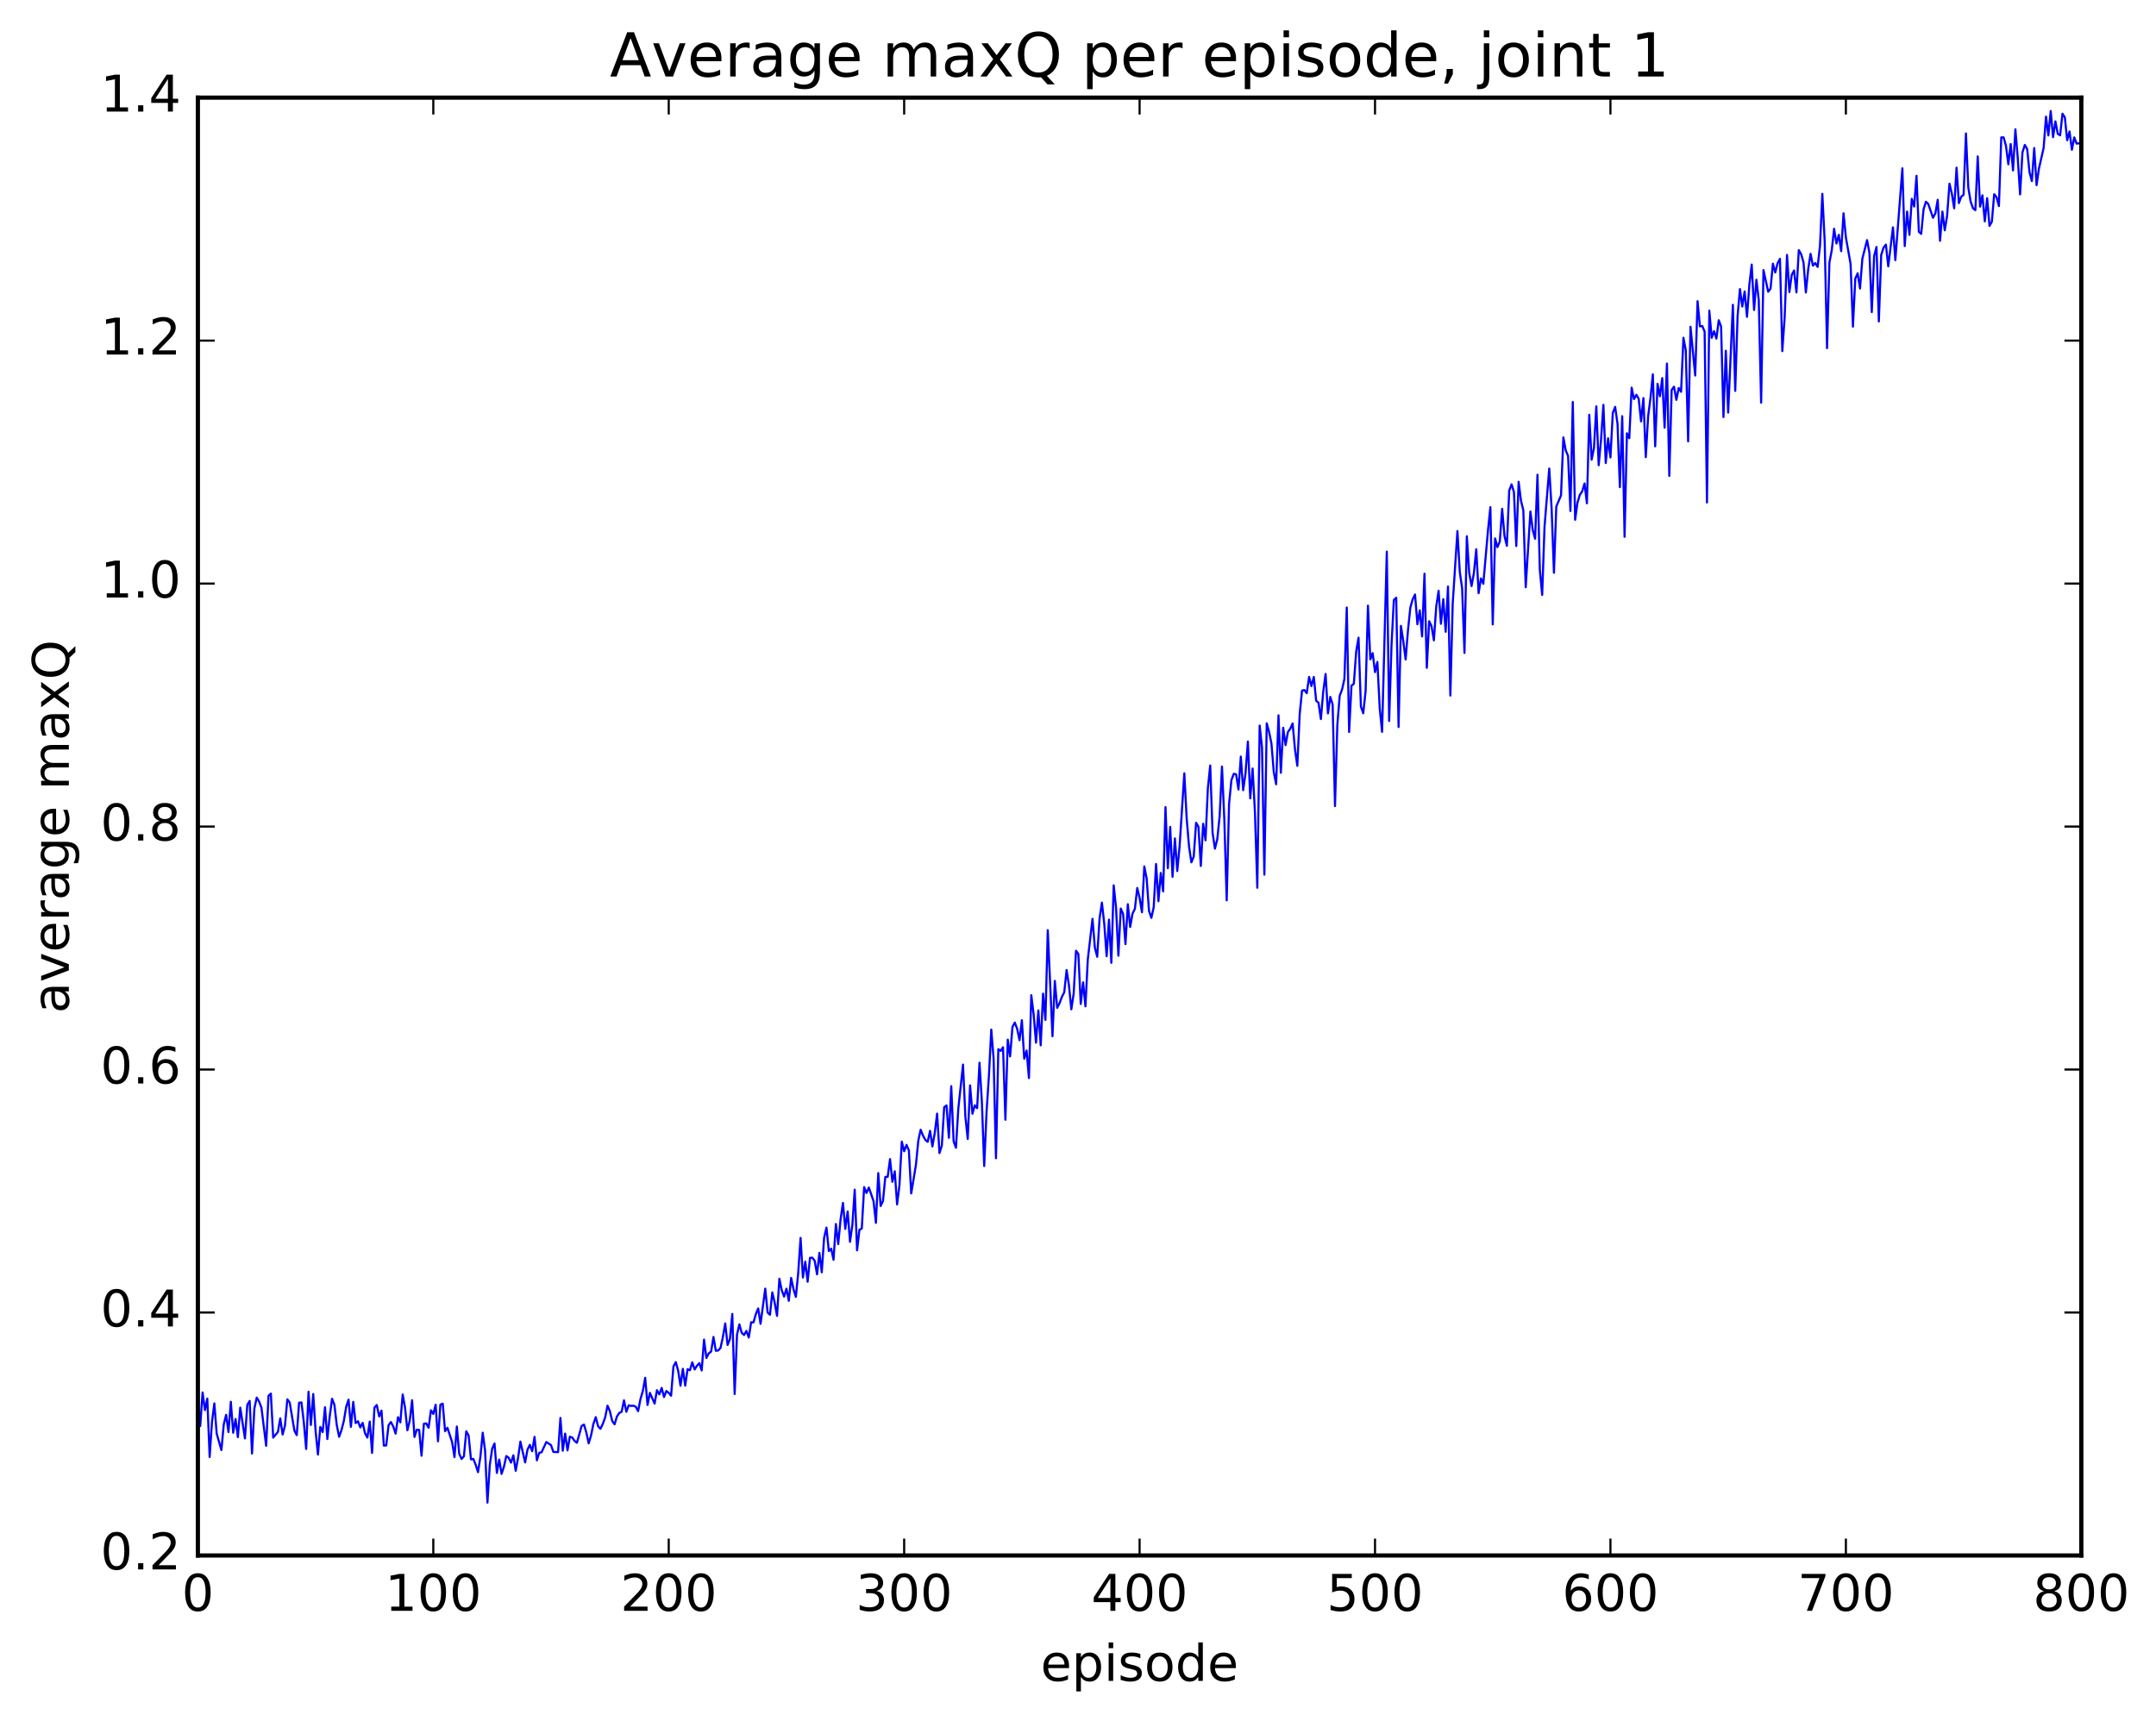 <?xml version="1.0" encoding="utf-8" standalone="no"?>
<!DOCTYPE svg PUBLIC "-//W3C//DTD SVG 1.1//EN"
  "http://www.w3.org/Graphics/SVG/1.1/DTD/svg11.dtd">
<!-- Created with matplotlib (http://matplotlib.org/) -->
<svg height="408pt" version="1.1" viewBox="0 0 511 408" width="511pt" xmlns="http://www.w3.org/2000/svg" xmlns:xlink="http://www.w3.org/1999/xlink">
 <defs>
  <style type="text/css">
*{stroke-linecap:butt;stroke-linejoin:round;stroke-miterlimit:100000;}
  </style>
 </defs>
 <g id="figure_1">
  <g id="patch_1">
   <path d="M 0 408.169 
L 511.95 408.169 
L 511.95 0 
L 0 0 
z
" style="fill:#ffffff;"/>
  </g>
  <g id="axes_1">
   <g id="patch_2">
    <path d="M 46.898 368.742 
L 493.298 368.742 
L 493.298 23.142 
L 46.898 23.142 
z
" style="fill:#ffffff;"/>
   </g>
   <g id="line2d_1">
    <path clip-path="url(#p160247a9de)" d="M 46.898 332.958 
L 47.456 338.058 
L 48.014 330.104 
L 48.572 334.265 
L 49.13 331.548 
L 49.688 345.396 
L 50.245 337.08 
L 50.803 332.696 
L 51.361 339.877 
L 52.477 343.758 
L 53.035 337.669 
L 53.593 335.393 
L 54.151 339.477 
L 54.709 332.303 
L 55.267 339.652 
L 55.825 336.394 
L 56.383 340.693 
L 56.941 333.703 
L 58.057 341 
L 58.615 333.045 
L 59.173 332.108 
L 59.731 344.572 
L 60.289 333.891 
L 60.847 331.324 
L 61.406 332.237 
L 61.964 333.704 
L 63.08 342.738 
L 63.638 330.89 
L 64.195 330.362 
L 64.754 340.803 
L 65.87 339.452 
L 66.427 336.238 
L 66.986 340.073 
L 67.543 337.945 
L 68.102 331.731 
L 68.659 332.464 
L 69.775 339.137 
L 70.334 340.221 
L 70.891 332.53 
L 71.45 332.462 
L 72.007 337.119 
L 72.566 343.499 
L 73.124 329.922 
L 73.681 337.805 
L 74.24 330.476 
L 74.797 339.183 
L 75.356 344.822 
L 75.913 338.266 
L 76.472 339.489 
L 77.029 333.598 
L 77.588 341.135 
L 78.145 335.752 
L 78.704 331.594 
L 79.261 333.039 
L 79.82 337.862 
L 80.377 340.613 
L 80.936 339.014 
L 81.493 336.855 
L 82.052 333.494 
L 82.609 331.811 
L 83.168 338.246 
L 83.725 332.341 
L 84.284 337.353 
L 84.841 336.925 
L 85.4 338.388 
L 85.957 337.299 
L 86.516 339.767 
L 87.073 340.791 
L 87.632 337.01 
L 88.189 344.427 
L 88.748 333.693 
L 89.305 333.078 
L 89.864 335.771 
L 90.421 334.403 
L 90.98 342.699 
L 91.537 342.649 
L 92.096 337.85 
L 92.653 337.111 
L 93.212 338.19 
L 93.769 339.864 
L 94.328 335.967 
L 94.885 337.193 
L 95.444 330.577 
L 96.001 333.722 
L 96.559 339.063 
L 97.118 336.758 
L 97.675 331.94 
L 98.234 340.642 
L 98.791 338.921 
L 99.35 338.988 
L 99.907 345.095 
L 100.466 337.508 
L 101.023 337.433 
L 101.582 338.475 
L 102.139 334.329 
L 102.698 335.183 
L 103.255 333.006 
L 103.814 341.68 
L 104.371 332.997 
L 104.93 332.752 
L 105.487 339.277 
L 106.046 338.463 
L 107.162 341.873 
L 107.719 345.429 
L 108.278 338.177 
L 108.835 344.598 
L 109.394 345.863 
L 109.951 345.248 
L 110.51 339.312 
L 111.067 340.291 
L 111.626 345.966 
L 112.183 345.848 
L 112.742 347.228 
L 113.299 348.998 
L 113.858 345.363 
L 114.415 339.638 
L 114.974 343.96 
L 115.531 356.213 
L 116.09 347.258 
L 116.647 343.452 
L 117.206 342.201 
L 117.763 349.167 
L 118.322 346.005 
L 118.879 349.402 
L 119.438 347.707 
L 119.996 345.17 
L 120.553 345.563 
L 121.112 346.735 
L 121.669 344.998 
L 122.228 348.671 
L 122.785 345.637 
L 123.344 341.743 
L 124.46 346.691 
L 125.017 343.679 
L 125.576 342.514 
L 126.133 344.033 
L 126.692 340.623 
L 127.249 346.188 
L 127.808 344.395 
L 128.365 344.268 
L 129.482 341.849 
L 130.597 342.581 
L 131.155 344.195 
L 132.272 344.246 
L 132.829 336.137 
L 133.387 343.906 
L 133.946 339.849 
L 134.504 343.833 
L 135.061 340.593 
L 135.619 340.77 
L 136.178 341.571 
L 136.736 342.032 
L 137.851 338.042 
L 138.41 337.708 
L 138.968 339.586 
L 139.525 342.16 
L 140.083 340.309 
L 140.642 337.566 
L 141.2 335.954 
L 141.757 338.107 
L 142.315 338.719 
L 142.874 337.549 
L 143.431 336.029 
L 143.989 333.23 
L 144.548 334.531 
L 145.106 336.872 
L 145.663 337.65 
L 146.221 335.797 
L 146.78 334.955 
L 147.338 334.679 
L 147.895 331.958 
L 148.453 334.677 
L 149.012 333.15 
L 149.57 333.287 
L 150.127 333.245 
L 150.685 333.473 
L 151.244 334.527 
L 151.802 331.657 
L 152.359 329.756 
L 152.917 326.622 
L 153.476 333.063 
L 154.034 330.193 
L 155.149 332.731 
L 155.708 329.562 
L 156.266 330.556 
L 156.823 329.019 
L 157.381 331.18 
L 157.94 329.753 
L 158.498 330.191 
L 159.055 330.872 
L 159.613 323.944 
L 160.172 322.904 
L 160.73 324.934 
L 161.287 328.508 
L 161.845 324.496 
L 162.404 328.487 
L 162.962 324.587 
L 163.519 324.833 
L 164.077 322.951 
L 164.636 324.646 
L 165.194 323.764 
L 165.751 323.142 
L 166.31 324.877 
L 166.868 317.569 
L 167.425 321.922 
L 167.983 320.834 
L 168.542 320.407 
L 169.1 316.94 
L 169.657 320.204 
L 170.215 320.154 
L 170.774 319.53 
L 171.332 316.964 
L 171.889 313.728 
L 172.447 318.84 
L 173.006 317.423 
L 173.564 311.481 
L 174.121 330.459 
L 174.679 316.414 
L 175.238 313.947 
L 175.796 315.949 
L 176.353 316.483 
L 176.911 315.508 
L 177.47 317.079 
L 178.028 313.45 
L 178.585 313.494 
L 179.143 311.511 
L 179.702 310.182 
L 180.26 313.826 
L 181.375 305.483 
L 181.934 311.155 
L 182.492 311.679 
L 183.049 306.375 
L 183.607 308.805 
L 184.166 311.943 
L 184.724 303.138 
L 185.281 305.848 
L 185.839 307.374 
L 186.398 305.494 
L 186.956 308.375 
L 187.513 302.951 
L 188.071 305.637 
L 188.63 307.442 
L 189.188 301.741 
L 189.745 293.464 
L 190.304 302.85 
L 190.862 299.088 
L 191.419 303.848 
L 191.977 298.181 
L 192.536 298.155 
L 193.094 298.88 
L 193.651 302.1 
L 194.209 297.001 
L 194.768 301.616 
L 195.326 293.415 
L 195.883 291.013 
L 196.441 296.579 
L 197 296.002 
L 197.558 298.648 
L 198.115 290.16 
L 198.673 294.923 
L 199.232 289.036 
L 199.79 285.174 
L 200.347 291.328 
L 200.905 287.198 
L 201.464 294.388 
L 202.022 290.392 
L 202.579 282.022 
L 203.137 296.403 
L 203.696 291.508 
L 204.254 291.252 
L 204.811 281.424 
L 205.369 282.813 
L 205.928 281.51 
L 207.043 284.748 
L 207.601 289.9 
L 208.16 278.093 
L 208.718 285.893 
L 209.275 284.724 
L 209.833 279.004 
L 210.392 278.982 
L 210.95 274.781 
L 211.507 280.167 
L 212.065 277.675 
L 212.624 285.521 
L 213.181 280.986 
L 213.739 270.642 
L 214.298 272.918 
L 214.856 271.404 
L 215.413 272.705 
L 215.971 282.912 
L 217.088 276.141 
L 217.645 270.441 
L 218.203 267.817 
L 218.762 269.209 
L 219.32 270.228 
L 219.877 270.677 
L 220.435 268.076 
L 220.994 271.783 
L 221.552 268.57 
L 222.109 263.995 
L 222.667 273.35 
L 223.226 271.571 
L 223.784 262.474 
L 224.341 262.059 
L 224.899 269.728 
L 225.458 257.49 
L 226.016 270.529 
L 226.573 272.08 
L 227.131 262.858 
L 228.248 252.373 
L 228.805 264.663 
L 229.363 270 
L 229.922 257.296 
L 230.48 264.03 
L 231.037 262.035 
L 231.595 262.705 
L 232.154 251.934 
L 232.712 261.056 
L 233.269 276.411 
L 233.827 263.619 
L 234.386 255.027 
L 234.944 244.067 
L 235.501 251.002 
L 236.06 274.568 
L 236.618 248.722 
L 237.175 249.121 
L 237.733 248.267 
L 238.292 265.452 
L 238.85 246.463 
L 239.407 250.434 
L 239.965 243.464 
L 240.524 242.407 
L 241.082 243.911 
L 241.639 246.595 
L 242.197 241.846 
L 242.756 250.98 
L 243.314 249.046 
L 243.871 255.569 
L 244.429 235.922 
L 244.988 240.435 
L 245.546 247.176 
L 246.103 239.538 
L 246.661 247.808 
L 247.22 235.563 
L 247.778 241.775 
L 248.335 220.502 
L 249.452 245.658 
L 250.01 232.532 
L 250.567 238.918 
L 251.125 237.822 
L 251.684 236.308 
L 252.242 235.229 
L 252.799 229.954 
L 253.357 233.604 
L 253.916 239.267 
L 254.474 235.555 
L 255.031 225.391 
L 255.589 226.147 
L 256.147 237.998 
L 256.705 232.874 
L 257.264 238.562 
L 257.822 227.448 
L 258.938 217.82 
L 259.495 224.621 
L 260.053 226.809 
L 260.611 217.717 
L 261.17 213.978 
L 261.728 219.036 
L 262.286 226.688 
L 262.844 218.01 
L 263.401 228.251 
L 263.959 209.883 
L 264.517 215.195 
L 265.075 226.553 
L 265.634 215.382 
L 266.192 216.679 
L 266.75 223.822 
L 267.308 214.351 
L 267.865 219.741 
L 268.423 216.584 
L 268.981 215.461 
L 269.539 210.505 
L 270.098 212.836 
L 270.656 216.257 
L 271.214 205.399 
L 271.772 208.243 
L 272.329 215.917 
L 272.887 217.588 
L 273.445 215.065 
L 274.003 204.82 
L 274.562 213.639 
L 275.12 206.946 
L 275.678 211.314 
L 276.236 191.337 
L 276.793 205.807 
L 277.351 196.024 
L 277.909 207.868 
L 278.467 198.756 
L 279.026 206.493 
L 279.584 200.538 
L 280.7 183.324 
L 281.257 193.987 
L 281.815 200.662 
L 282.373 204.425 
L 282.932 203.058 
L 283.49 195.051 
L 284.048 195.988 
L 284.606 205.285 
L 285.163 195.286 
L 285.721 199.197 
L 286.279 186.881 
L 286.837 181.466 
L 287.396 197.424 
L 287.954 201.182 
L 288.512 198.946 
L 289.07 193.524 
L 289.627 181.727 
L 290.185 194.369 
L 290.743 213.434 
L 291.301 190.607 
L 291.86 184.946 
L 292.418 183.433 
L 292.976 183.561 
L 293.534 187.165 
L 294.091 179.353 
L 294.649 187.319 
L 295.207 183.289 
L 295.765 175.783 
L 296.324 189.25 
L 296.882 182.179 
L 297.44 192.607 
L 297.998 210.444 
L 298.555 172.005 
L 299.113 177.194 
L 299.671 207.348 
L 300.229 171.467 
L 300.788 173.495 
L 301.346 176.238 
L 301.904 183.047 
L 302.462 185.914 
L 303.019 169.578 
L 303.577 183.198 
L 304.135 172.533 
L 304.693 176.623 
L 305.252 173.516 
L 305.81 172.762 
L 306.368 171.496 
L 306.925 177.642 
L 307.483 181.537 
L 308.041 169.335 
L 308.599 163.705 
L 309.158 163.576 
L 309.716 164.33 
L 310.274 160.467 
L 310.832 162.648 
L 311.389 160.484 
L 311.947 166.124 
L 312.505 166.588 
L 313.063 170.464 
L 313.622 163.979 
L 314.18 159.769 
L 314.738 169.11 
L 315.296 165.212 
L 315.853 167.004 
L 316.411 191.093 
L 316.969 171.8 
L 317.527 164.942 
L 318.086 163.456 
L 318.644 160.948 
L 319.202 144.018 
L 319.76 173.523 
L 320.317 162.553 
L 320.875 162.101 
L 321.433 154.452 
L 321.991 151.177 
L 322.55 167.5 
L 323.108 169.091 
L 323.666 163.826 
L 324.224 143.577 
L 324.781 156.309 
L 325.339 154.838 
L 325.897 159.339 
L 326.455 156.921 
L 327.014 167.891 
L 327.572 173.484 
L 328.688 130.761 
L 329.245 170.912 
L 329.803 153 
L 330.361 142.241 
L 330.92 141.696 
L 331.478 172.35 
L 332.036 148.374 
L 332.594 151.95 
L 333.151 156.336 
L 333.709 149.415 
L 334.267 144.037 
L 334.825 142.067 
L 335.384 140.933 
L 335.942 147.984 
L 336.5 144.682 
L 337.058 150.866 
L 337.615 136.012 
L 338.173 158.303 
L 338.731 147.271 
L 339.289 148.438 
L 339.848 151.795 
L 340.406 143.838 
L 340.964 140.063 
L 341.522 147.877 
L 342.079 142.031 
L 342.637 149.765 
L 343.195 139.047 
L 343.753 164.887 
L 344.312 143.091 
L 345.428 125.898 
L 345.986 135.572 
L 346.543 139.448 
L 347.101 154.776 
L 347.659 127.131 
L 348.217 135.768 
L 348.776 138.931 
L 349.334 135.85 
L 349.892 130.205 
L 350.45 140.617 
L 351.007 137.124 
L 351.565 138.399 
L 352.682 125.62 
L 353.24 120.222 
L 353.798 148.028 
L 354.356 127.64 
L 354.913 129.702 
L 355.471 128.375 
L 356.029 120.617 
L 356.587 127.081 
L 357.146 129.394 
L 357.704 116.288 
L 358.262 114.823 
L 358.82 116.638 
L 359.377 129.435 
L 359.935 114.216 
L 360.493 118.698 
L 361.051 120.975 
L 361.61 139.218 
L 362.726 121.263 
L 363.284 125.683 
L 363.841 127.713 
L 364.399 112.544 
L 364.957 135.067 
L 365.515 141.036 
L 366.074 124.831 
L 367.19 111.075 
L 367.748 120.48 
L 368.305 135.782 
L 368.863 120.06 
L 369.979 117.448 
L 370.538 103.692 
L 371.096 106.758 
L 371.654 108.087 
L 372.212 121.141 
L 372.769 95.296 
L 373.327 123.214 
L 373.885 119.155 
L 374.443 117.312 
L 375.002 116.481 
L 375.56 114.615 
L 376.118 119.313 
L 376.675 98.324 
L 377.233 108.985 
L 377.791 106.201 
L 378.349 96.329 
L 378.908 110.28 
L 379.466 104.256 
L 380.024 95.972 
L 380.582 109.77 
L 381.139 103.898 
L 381.697 108.44 
L 382.255 97.885 
L 382.813 96.452 
L 383.372 100.466 
L 383.93 115.477 
L 384.488 98.664 
L 385.046 127.252 
L 385.603 102.71 
L 386.161 103.876 
L 386.719 91.888 
L 387.277 94.605 
L 387.836 93.584 
L 388.394 94.543 
L 388.952 99.905 
L 389.51 94.365 
L 390.067 108.371 
L 390.625 98.722 
L 391.183 94.359 
L 391.741 88.735 
L 392.3 105.805 
L 392.858 90.972 
L 393.416 93.939 
L 393.974 89.638 
L 394.531 101.391 
L 395.089 86.194 
L 395.647 112.815 
L 396.205 92.437 
L 396.764 91.669 
L 397.322 94.784 
L 397.88 91.988 
L 398.438 92.874 
L 398.995 80.073 
L 399.553 83.047 
L 400.111 104.631 
L 400.67 77.457 
L 401.786 89.017 
L 402.344 71.397 
L 402.901 77.371 
L 403.459 77.27 
L 404.017 78.602 
L 404.575 119.126 
L 405.134 73.647 
L 405.692 80.075 
L 406.25 78.513 
L 406.808 80.281 
L 407.365 75.913 
L 407.923 77.426 
L 408.481 98.865 
L 409.039 83.151 
L 409.598 97.805 
L 410.714 72.251 
L 411.272 92.657 
L 411.829 74.949 
L 412.387 68.526 
L 412.945 72.658 
L 413.503 69.107 
L 414.062 75.111 
L 414.62 67.537 
L 415.178 62.717 
L 415.736 73.483 
L 416.293 66.312 
L 416.851 71.157 
L 417.409 95.462 
L 417.967 64.026 
L 419.084 69.16 
L 419.642 68.434 
L 420.2 62.511 
L 420.757 64.595 
L 421.315 62.403 
L 421.873 61.364 
L 422.432 83.24 
L 422.99 75.155 
L 423.548 60.431 
L 424.106 69.235 
L 424.663 65.185 
L 425.221 64.119 
L 425.779 69.322 
L 426.337 59.3 
L 426.896 60.258 
L 427.454 62.177 
L 428.012 69.333 
L 428.57 63.811 
L 429.127 60.175 
L 429.685 62.979 
L 430.243 62.357 
L 430.801 63.277 
L 431.36 58.301 
L 431.918 45.947 
L 432.476 57.212 
L 433.034 82.535 
L 433.591 62.258 
L 434.149 59.351 
L 434.707 54.227 
L 435.265 57.725 
L 435.824 55.664 
L 436.382 59.537 
L 436.94 50.559 
L 437.498 56.281 
L 438.613 62.567 
L 439.171 77.441 
L 439.729 66.054 
L 440.288 64.787 
L 440.846 68.398 
L 441.404 61.33 
L 442.519 56.92 
L 443.077 59.908 
L 443.635 73.985 
L 444.193 60.728 
L 444.752 58.544 
L 445.31 76.214 
L 445.868 60.447 
L 446.425 58.69 
L 446.983 57.987 
L 447.541 63.135 
L 448.658 53.889 
L 449.216 61.671 
L 450.889 39.902 
L 451.447 58.331 
L 452.005 50.161 
L 452.563 55.674 
L 453.122 47.133 
L 453.68 48.961 
L 454.238 41.673 
L 454.796 54.959 
L 455.353 55.439 
L 455.911 49.627 
L 456.469 47.819 
L 457.027 48.353 
L 458.144 51.623 
L 458.702 50.576 
L 459.26 47.374 
L 459.817 57.078 
L 460.375 50.163 
L 460.933 54.601 
L 461.491 51.132 
L 462.05 43.543 
L 462.608 45.885 
L 463.166 49.378 
L 463.724 39.75 
L 464.281 48.149 
L 464.839 46.621 
L 465.397 46.175 
L 465.955 31.63 
L 466.514 44.471 
L 467.072 47.808 
L 467.63 49.361 
L 468.188 49.828 
L 468.745 37.08 
L 469.303 48.982 
L 469.861 46.301 
L 470.42 52.475 
L 470.978 46.981 
L 471.536 53.55 
L 472.094 52.566 
L 472.651 46.043 
L 473.209 46.752 
L 473.767 48.855 
L 474.325 32.578 
L 474.884 32.565 
L 475.442 34.553 
L 476 38.944 
L 476.558 34.144 
L 477.115 40.4 
L 477.673 30.658 
L 478.231 37.446 
L 478.789 46.09 
L 479.348 36.121 
L 479.906 34.359 
L 480.464 35.334 
L 481.022 40.849 
L 481.579 42.927 
L 482.137 35.097 
L 482.695 43.886 
L 483.253 39.965 
L 484.37 35.054 
L 484.928 27.642 
L 485.486 32.105 
L 486.043 26.32 
L 486.601 32.515 
L 487.159 28.774 
L 487.717 31.73 
L 488.276 32.08 
L 488.834 26.958 
L 489.392 27.812 
L 489.95 33.244 
L 490.507 31.165 
L 491.065 35.496 
L 491.623 32.578 
L 492.182 34.049 
L 492.74 33.975 
L 492.74 33.975 
" style="fill:none;stroke:#0000ff;stroke-linecap:square;stroke-width:0.5;"/>
   </g>
   <g id="patch_3">
    <path d="M 46.898 23.142 
L 493.298 23.142 
" style="fill:none;stroke:#000000;stroke-linecap:square;stroke-linejoin:miter;"/>
   </g>
   <g id="patch_4">
    <path d="M 46.898 368.742 
L 46.898 23.142 
" style="fill:none;stroke:#000000;stroke-linecap:square;stroke-linejoin:miter;"/>
   </g>
   <g id="patch_5">
    <path d="M 46.898 368.742 
L 493.298 368.742 
" style="fill:none;stroke:#000000;stroke-linecap:square;stroke-linejoin:miter;"/>
   </g>
   <g id="patch_6">
    <path d="M 493.298 368.742 
L 493.298 23.142 
" style="fill:none;stroke:#000000;stroke-linecap:square;stroke-linejoin:miter;"/>
   </g>
   <g id="matplotlib.axis_1">
    <g id="xtick_1">
     <g id="line2d_2">
      <defs>
       <path d="M 0 0 
L 0 -4 
" id="m19f704aee4" style="stroke:#000000;stroke-width:0.5;"/>
      </defs>
      <g>
       <use style="stroke:#000000;stroke-width:0.5;" x="46.898" xlink:href="#m19f704aee4" y="368.742"/>
      </g>
     </g>
     <g id="line2d_3">
      <defs>
       <path d="M 0 0 
L 0 4 
" id="mf1946f0805" style="stroke:#000000;stroke-width:0.5;"/>
      </defs>
      <g>
       <use style="stroke:#000000;stroke-width:0.5;" x="46.898" xlink:href="#mf1946f0805" y="23.142"/>
      </g>
     </g>
     <g id="text_1">
      <!-- 0 -->
      <defs>
       <path d="M 31.781 66.406 
Q 24.172 66.406 20.328 58.906 
Q 16.5 51.422 16.5 36.375 
Q 16.5 21.391 20.328 13.891 
Q 24.172 6.391 31.781 6.391 
Q 39.453 6.391 43.281 13.891 
Q 47.125 21.391 47.125 36.375 
Q 47.125 51.422 43.281 58.906 
Q 39.453 66.406 31.781 66.406 
M 31.781 74.219 
Q 44.047 74.219 50.516 64.516 
Q 56.984 54.828 56.984 36.375 
Q 56.984 17.969 50.516 8.266 
Q 44.047 -1.422 31.781 -1.422 
Q 19.531 -1.422 13.062 8.266 
Q 6.594 17.969 6.594 36.375 
Q 6.594 54.828 13.062 64.516 
Q 19.531 74.219 31.781 74.219 
" id="BitstreamVeraSans-Roman-30"/>
      </defs>
      <g transform="translate(43.08 381.86)scale(0.12 -0.12)">
       <use xlink:href="#BitstreamVeraSans-Roman-30"/>
      </g>
     </g>
    </g>
    <g id="xtick_2">
     <g id="line2d_4">
      <g>
       <use style="stroke:#000000;stroke-width:0.5;" x="102.698" xlink:href="#m19f704aee4" y="368.742"/>
      </g>
     </g>
     <g id="line2d_5">
      <g>
       <use style="stroke:#000000;stroke-width:0.5;" x="102.698" xlink:href="#mf1946f0805" y="23.142"/>
      </g>
     </g>
     <g id="text_2">
      <!-- 100 -->
      <defs>
       <path d="M 12.406 8.297 
L 28.516 8.297 
L 28.516 63.922 
L 10.984 60.406 
L 10.984 69.391 
L 28.422 72.906 
L 38.281 72.906 
L 38.281 8.297 
L 54.391 8.297 
L 54.391 0 
L 12.406 0 
z
" id="BitstreamVeraSans-Roman-31"/>
      </defs>
      <g transform="translate(91.245 381.86)scale(0.12 -0.12)">
       <use xlink:href="#BitstreamVeraSans-Roman-31"/>
       <use x="63.623" xlink:href="#BitstreamVeraSans-Roman-30"/>
       <use x="127.246" xlink:href="#BitstreamVeraSans-Roman-30"/>
      </g>
     </g>
    </g>
    <g id="xtick_3">
     <g id="line2d_6">
      <g>
       <use style="stroke:#000000;stroke-width:0.5;" x="158.498" xlink:href="#m19f704aee4" y="368.742"/>
      </g>
     </g>
     <g id="line2d_7">
      <g>
       <use style="stroke:#000000;stroke-width:0.5;" x="158.498" xlink:href="#mf1946f0805" y="23.142"/>
      </g>
     </g>
     <g id="text_3">
      <!-- 200 -->
      <defs>
       <path d="M 19.188 8.297 
L 53.609 8.297 
L 53.609 0 
L 7.328 0 
L 7.328 8.297 
Q 12.938 14.109 22.625 23.891 
Q 32.328 33.688 34.812 36.531 
Q 39.547 41.844 41.422 45.531 
Q 43.312 49.219 43.312 52.781 
Q 43.312 58.594 39.234 62.25 
Q 35.156 65.922 28.609 65.922 
Q 23.969 65.922 18.812 64.312 
Q 13.672 62.703 7.812 59.422 
L 7.812 69.391 
Q 13.766 71.781 18.938 73 
Q 24.125 74.219 28.422 74.219 
Q 39.75 74.219 46.484 68.547 
Q 53.219 62.891 53.219 53.422 
Q 53.219 48.922 51.531 44.891 
Q 49.859 40.875 45.406 35.406 
Q 44.188 33.984 37.641 27.219 
Q 31.109 20.453 19.188 8.297 
" id="BitstreamVeraSans-Roman-32"/>
      </defs>
      <g transform="translate(147.045 381.86)scale(0.12 -0.12)">
       <use xlink:href="#BitstreamVeraSans-Roman-32"/>
       <use x="63.623" xlink:href="#BitstreamVeraSans-Roman-30"/>
       <use x="127.246" xlink:href="#BitstreamVeraSans-Roman-30"/>
      </g>
     </g>
    </g>
    <g id="xtick_4">
     <g id="line2d_8">
      <g>
       <use style="stroke:#000000;stroke-width:0.5;" x="214.298" xlink:href="#m19f704aee4" y="368.742"/>
      </g>
     </g>
     <g id="line2d_9">
      <g>
       <use style="stroke:#000000;stroke-width:0.5;" x="214.298" xlink:href="#mf1946f0805" y="23.142"/>
      </g>
     </g>
     <g id="text_4">
      <!-- 300 -->
      <defs>
       <path d="M 40.578 39.312 
Q 47.656 37.797 51.625 33 
Q 55.609 28.219 55.609 21.188 
Q 55.609 10.406 48.188 4.484 
Q 40.766 -1.422 27.094 -1.422 
Q 22.516 -1.422 17.656 -0.516 
Q 12.797 0.391 7.625 2.203 
L 7.625 11.719 
Q 11.719 9.328 16.594 8.109 
Q 21.484 6.891 26.812 6.891 
Q 36.078 6.891 40.938 10.547 
Q 45.797 14.203 45.797 21.188 
Q 45.797 27.641 41.281 31.266 
Q 36.766 34.906 28.719 34.906 
L 20.219 34.906 
L 20.219 43.016 
L 29.109 43.016 
Q 36.375 43.016 40.234 45.922 
Q 44.094 48.828 44.094 54.297 
Q 44.094 59.906 40.109 62.906 
Q 36.141 65.922 28.719 65.922 
Q 24.656 65.922 20.016 65.031 
Q 15.375 64.156 9.812 62.312 
L 9.812 71.094 
Q 15.438 72.656 20.344 73.438 
Q 25.25 74.219 29.594 74.219 
Q 40.828 74.219 47.359 69.109 
Q 53.906 64.016 53.906 55.328 
Q 53.906 49.266 50.438 45.094 
Q 46.969 40.922 40.578 39.312 
" id="BitstreamVeraSans-Roman-33"/>
      </defs>
      <g transform="translate(202.845 381.86)scale(0.12 -0.12)">
       <use xlink:href="#BitstreamVeraSans-Roman-33"/>
       <use x="63.623" xlink:href="#BitstreamVeraSans-Roman-30"/>
       <use x="127.246" xlink:href="#BitstreamVeraSans-Roman-30"/>
      </g>
     </g>
    </g>
    <g id="xtick_5">
     <g id="line2d_10">
      <g>
       <use style="stroke:#000000;stroke-width:0.5;" x="270.098" xlink:href="#m19f704aee4" y="368.742"/>
      </g>
     </g>
     <g id="line2d_11">
      <g>
       <use style="stroke:#000000;stroke-width:0.5;" x="270.098" xlink:href="#mf1946f0805" y="23.142"/>
      </g>
     </g>
     <g id="text_5">
      <!-- 400 -->
      <defs>
       <path d="M 37.797 64.312 
L 12.891 25.391 
L 37.797 25.391 
z
M 35.203 72.906 
L 47.609 72.906 
L 47.609 25.391 
L 58.016 25.391 
L 58.016 17.188 
L 47.609 17.188 
L 47.609 0 
L 37.797 0 
L 37.797 17.188 
L 4.891 17.188 
L 4.891 26.703 
z
" id="BitstreamVeraSans-Roman-34"/>
      </defs>
      <g transform="translate(258.645 381.86)scale(0.12 -0.12)">
       <use xlink:href="#BitstreamVeraSans-Roman-34"/>
       <use x="63.623" xlink:href="#BitstreamVeraSans-Roman-30"/>
       <use x="127.246" xlink:href="#BitstreamVeraSans-Roman-30"/>
      </g>
     </g>
    </g>
    <g id="xtick_6">
     <g id="line2d_12">
      <g>
       <use style="stroke:#000000;stroke-width:0.5;" x="325.897" xlink:href="#m19f704aee4" y="368.742"/>
      </g>
     </g>
     <g id="line2d_13">
      <g>
       <use style="stroke:#000000;stroke-width:0.5;" x="325.897" xlink:href="#mf1946f0805" y="23.142"/>
      </g>
     </g>
     <g id="text_6">
      <!-- 500 -->
      <defs>
       <path d="M 10.797 72.906 
L 49.516 72.906 
L 49.516 64.594 
L 19.828 64.594 
L 19.828 46.734 
Q 21.969 47.469 24.109 47.828 
Q 26.266 48.188 28.422 48.188 
Q 40.625 48.188 47.75 41.5 
Q 54.891 34.812 54.891 23.391 
Q 54.891 11.625 47.562 5.094 
Q 40.234 -1.422 26.906 -1.422 
Q 22.312 -1.422 17.547 -0.641 
Q 12.797 0.141 7.719 1.703 
L 7.719 11.625 
Q 12.109 9.234 16.797 8.062 
Q 21.484 6.891 26.703 6.891 
Q 35.156 6.891 40.078 11.328 
Q 45.016 15.766 45.016 23.391 
Q 45.016 31 40.078 35.438 
Q 35.156 39.891 26.703 39.891 
Q 22.75 39.891 18.812 39.016 
Q 14.891 38.141 10.797 36.281 
z
" id="BitstreamVeraSans-Roman-35"/>
      </defs>
      <g transform="translate(314.445 381.86)scale(0.12 -0.12)">
       <use xlink:href="#BitstreamVeraSans-Roman-35"/>
       <use x="63.623" xlink:href="#BitstreamVeraSans-Roman-30"/>
       <use x="127.246" xlink:href="#BitstreamVeraSans-Roman-30"/>
      </g>
     </g>
    </g>
    <g id="xtick_7">
     <g id="line2d_14">
      <g>
       <use style="stroke:#000000;stroke-width:0.5;" x="381.697" xlink:href="#m19f704aee4" y="368.742"/>
      </g>
     </g>
     <g id="line2d_15">
      <g>
       <use style="stroke:#000000;stroke-width:0.5;" x="381.697" xlink:href="#mf1946f0805" y="23.142"/>
      </g>
     </g>
     <g id="text_7">
      <!-- 600 -->
      <defs>
       <path d="M 33.016 40.375 
Q 26.375 40.375 22.484 35.828 
Q 18.609 31.297 18.609 23.391 
Q 18.609 15.531 22.484 10.953 
Q 26.375 6.391 33.016 6.391 
Q 39.656 6.391 43.531 10.953 
Q 47.406 15.531 47.406 23.391 
Q 47.406 31.297 43.531 35.828 
Q 39.656 40.375 33.016 40.375 
M 52.594 71.297 
L 52.594 62.312 
Q 48.875 64.062 45.094 64.984 
Q 41.312 65.922 37.594 65.922 
Q 27.828 65.922 22.672 59.328 
Q 17.531 52.734 16.797 39.406 
Q 19.672 43.656 24.016 45.922 
Q 28.375 48.188 33.594 48.188 
Q 44.578 48.188 50.953 41.516 
Q 57.328 34.859 57.328 23.391 
Q 57.328 12.156 50.688 5.359 
Q 44.047 -1.422 33.016 -1.422 
Q 20.359 -1.422 13.672 8.266 
Q 6.984 17.969 6.984 36.375 
Q 6.984 53.656 15.188 63.938 
Q 23.391 74.219 37.203 74.219 
Q 40.922 74.219 44.703 73.484 
Q 48.484 72.75 52.594 71.297 
" id="BitstreamVeraSans-Roman-36"/>
      </defs>
      <g transform="translate(370.245 381.86)scale(0.12 -0.12)">
       <use xlink:href="#BitstreamVeraSans-Roman-36"/>
       <use x="63.623" xlink:href="#BitstreamVeraSans-Roman-30"/>
       <use x="127.246" xlink:href="#BitstreamVeraSans-Roman-30"/>
      </g>
     </g>
    </g>
    <g id="xtick_8">
     <g id="line2d_16">
      <g>
       <use style="stroke:#000000;stroke-width:0.5;" x="437.498" xlink:href="#m19f704aee4" y="368.742"/>
      </g>
     </g>
     <g id="line2d_17">
      <g>
       <use style="stroke:#000000;stroke-width:0.5;" x="437.498" xlink:href="#mf1946f0805" y="23.142"/>
      </g>
     </g>
     <g id="text_8">
      <!-- 700 -->
      <defs>
       <path d="M 8.203 72.906 
L 55.078 72.906 
L 55.078 68.703 
L 28.609 0 
L 18.312 0 
L 43.219 64.594 
L 8.203 64.594 
z
" id="BitstreamVeraSans-Roman-37"/>
      </defs>
      <g transform="translate(426.045 381.86)scale(0.12 -0.12)">
       <use xlink:href="#BitstreamVeraSans-Roman-37"/>
       <use x="63.623" xlink:href="#BitstreamVeraSans-Roman-30"/>
       <use x="127.246" xlink:href="#BitstreamVeraSans-Roman-30"/>
      </g>
     </g>
    </g>
    <g id="xtick_9">
     <g id="line2d_18">
      <g>
       <use style="stroke:#000000;stroke-width:0.5;" x="493.298" xlink:href="#m19f704aee4" y="368.742"/>
      </g>
     </g>
     <g id="line2d_19">
      <g>
       <use style="stroke:#000000;stroke-width:0.5;" x="493.298" xlink:href="#mf1946f0805" y="23.142"/>
      </g>
     </g>
     <g id="text_9">
      <!-- 800 -->
      <defs>
       <path d="M 31.781 34.625 
Q 24.75 34.625 20.719 30.859 
Q 16.703 27.094 16.703 20.516 
Q 16.703 13.922 20.719 10.156 
Q 24.75 6.391 31.781 6.391 
Q 38.812 6.391 42.859 10.172 
Q 46.922 13.969 46.922 20.516 
Q 46.922 27.094 42.891 30.859 
Q 38.875 34.625 31.781 34.625 
M 21.922 38.812 
Q 15.578 40.375 12.031 44.719 
Q 8.5 49.078 8.5 55.328 
Q 8.5 64.062 14.719 69.141 
Q 20.953 74.219 31.781 74.219 
Q 42.672 74.219 48.875 69.141 
Q 55.078 64.062 55.078 55.328 
Q 55.078 49.078 51.531 44.719 
Q 48 40.375 41.703 38.812 
Q 48.828 37.156 52.797 32.312 
Q 56.781 27.484 56.781 20.516 
Q 56.781 9.906 50.312 4.234 
Q 43.844 -1.422 31.781 -1.422 
Q 19.734 -1.422 13.25 4.234 
Q 6.781 9.906 6.781 20.516 
Q 6.781 27.484 10.781 32.312 
Q 14.797 37.156 21.922 38.812 
M 18.312 54.391 
Q 18.312 48.734 21.844 45.562 
Q 25.391 42.391 31.781 42.391 
Q 38.141 42.391 41.719 45.562 
Q 45.312 48.734 45.312 54.391 
Q 45.312 60.062 41.719 63.234 
Q 38.141 66.406 31.781 66.406 
Q 25.391 66.406 21.844 63.234 
Q 18.312 60.062 18.312 54.391 
" id="BitstreamVeraSans-Roman-38"/>
      </defs>
      <g transform="translate(481.845 381.86)scale(0.12 -0.12)">
       <use xlink:href="#BitstreamVeraSans-Roman-38"/>
       <use x="63.623" xlink:href="#BitstreamVeraSans-Roman-30"/>
       <use x="127.246" xlink:href="#BitstreamVeraSans-Roman-30"/>
      </g>
     </g>
    </g>
    <g id="text_10">
     <!-- episode -->
     <defs>
      <path d="M 18.109 8.203 
L 18.109 -20.797 
L 9.078 -20.797 
L 9.078 54.688 
L 18.109 54.688 
L 18.109 46.391 
Q 20.953 51.266 25.266 53.625 
Q 29.594 56 35.594 56 
Q 45.562 56 51.781 48.094 
Q 58.016 40.188 58.016 27.297 
Q 58.016 14.406 51.781 6.484 
Q 45.562 -1.422 35.594 -1.422 
Q 29.594 -1.422 25.266 0.953 
Q 20.953 3.328 18.109 8.203 
M 48.688 27.297 
Q 48.688 37.203 44.609 42.844 
Q 40.531 48.484 33.406 48.484 
Q 26.266 48.484 22.188 42.844 
Q 18.109 37.203 18.109 27.297 
Q 18.109 17.391 22.188 11.75 
Q 26.266 6.109 33.406 6.109 
Q 40.531 6.109 44.609 11.75 
Q 48.688 17.391 48.688 27.297 
" id="BitstreamVeraSans-Roman-70"/>
      <path d="M 45.406 46.391 
L 45.406 75.984 
L 54.391 75.984 
L 54.391 0 
L 45.406 0 
L 45.406 8.203 
Q 42.578 3.328 38.25 0.953 
Q 33.938 -1.422 27.875 -1.422 
Q 17.969 -1.422 11.734 6.484 
Q 5.516 14.406 5.516 27.297 
Q 5.516 40.188 11.734 48.094 
Q 17.969 56 27.875 56 
Q 33.938 56 38.25 53.625 
Q 42.578 51.266 45.406 46.391 
M 14.797 27.297 
Q 14.797 17.391 18.875 11.75 
Q 22.953 6.109 30.078 6.109 
Q 37.203 6.109 41.297 11.75 
Q 45.406 17.391 45.406 27.297 
Q 45.406 37.203 41.297 42.844 
Q 37.203 48.484 30.078 48.484 
Q 22.953 48.484 18.875 42.844 
Q 14.797 37.203 14.797 27.297 
" id="BitstreamVeraSans-Roman-64"/>
      <path d="M 30.609 48.391 
Q 23.391 48.391 19.188 42.75 
Q 14.984 37.109 14.984 27.297 
Q 14.984 17.484 19.156 11.844 
Q 23.344 6.203 30.609 6.203 
Q 37.797 6.203 41.984 11.859 
Q 46.188 17.531 46.188 27.297 
Q 46.188 37.016 41.984 42.703 
Q 37.797 48.391 30.609 48.391 
M 30.609 56 
Q 42.328 56 49.016 48.375 
Q 55.719 40.766 55.719 27.297 
Q 55.719 13.875 49.016 6.219 
Q 42.328 -1.422 30.609 -1.422 
Q 18.844 -1.422 12.172 6.219 
Q 5.516 13.875 5.516 27.297 
Q 5.516 40.766 12.172 48.375 
Q 18.844 56 30.609 56 
" id="BitstreamVeraSans-Roman-6f"/>
      <path d="M 56.203 29.594 
L 56.203 25.203 
L 14.891 25.203 
Q 15.484 15.922 20.484 11.062 
Q 25.484 6.203 34.422 6.203 
Q 39.594 6.203 44.453 7.469 
Q 49.312 8.734 54.109 11.281 
L 54.109 2.781 
Q 49.266 0.734 44.188 -0.344 
Q 39.109 -1.422 33.891 -1.422 
Q 20.797 -1.422 13.156 6.188 
Q 5.516 13.812 5.516 26.812 
Q 5.516 40.234 12.766 48.109 
Q 20.016 56 32.328 56 
Q 43.359 56 49.781 48.891 
Q 56.203 41.797 56.203 29.594 
M 47.219 32.234 
Q 47.125 39.594 43.094 43.984 
Q 39.062 48.391 32.422 48.391 
Q 24.906 48.391 20.391 44.141 
Q 15.875 39.891 15.188 32.172 
z
" id="BitstreamVeraSans-Roman-65"/>
      <path d="M 9.422 54.688 
L 18.406 54.688 
L 18.406 0 
L 9.422 0 
z
M 9.422 75.984 
L 18.406 75.984 
L 18.406 64.594 
L 9.422 64.594 
z
" id="BitstreamVeraSans-Roman-69"/>
      <path d="M 44.281 53.078 
L 44.281 44.578 
Q 40.484 46.531 36.375 47.5 
Q 32.281 48.484 27.875 48.484 
Q 21.188 48.484 17.844 46.438 
Q 14.5 44.391 14.5 40.281 
Q 14.5 37.156 16.891 35.375 
Q 19.281 33.594 26.516 31.984 
L 29.594 31.297 
Q 39.156 29.25 43.188 25.516 
Q 47.219 21.781 47.219 15.094 
Q 47.219 7.469 41.188 3.016 
Q 35.156 -1.422 24.609 -1.422 
Q 20.219 -1.422 15.453 -0.562 
Q 10.688 0.297 5.422 2 
L 5.422 11.281 
Q 10.406 8.688 15.234 7.391 
Q 20.062 6.109 24.812 6.109 
Q 31.156 6.109 34.562 8.281 
Q 37.984 10.453 37.984 14.406 
Q 37.984 18.062 35.516 20.016 
Q 33.062 21.969 24.703 23.781 
L 21.578 24.516 
Q 13.234 26.266 9.516 29.906 
Q 5.812 33.547 5.812 39.891 
Q 5.812 47.609 11.281 51.797 
Q 16.75 56 26.812 56 
Q 31.781 56 36.172 55.266 
Q 40.578 54.547 44.281 53.078 
" id="BitstreamVeraSans-Roman-73"/>
     </defs>
     <g transform="translate(246.632 398.474)scale(0.12 -0.12)">
      <use xlink:href="#BitstreamVeraSans-Roman-65"/>
      <use x="61.523" xlink:href="#BitstreamVeraSans-Roman-70"/>
      <use x="125.0" xlink:href="#BitstreamVeraSans-Roman-69"/>
      <use x="152.783" xlink:href="#BitstreamVeraSans-Roman-73"/>
      <use x="204.883" xlink:href="#BitstreamVeraSans-Roman-6f"/>
      <use x="266.064" xlink:href="#BitstreamVeraSans-Roman-64"/>
      <use x="329.541" xlink:href="#BitstreamVeraSans-Roman-65"/>
     </g>
    </g>
   </g>
   <g id="matplotlib.axis_2">
    <g id="ytick_1">
     <g id="line2d_20">
      <defs>
       <path d="M 0 0 
L 4 0 
" id="m42fde8814d" style="stroke:#000000;stroke-width:0.5;"/>
      </defs>
      <g>
       <use style="stroke:#000000;stroke-width:0.5;" x="46.898" xlink:href="#m42fde8814d" y="368.742"/>
      </g>
     </g>
     <g id="line2d_21">
      <defs>
       <path d="M 0 0 
L -4 0 
" id="m4772abb4be" style="stroke:#000000;stroke-width:0.5;"/>
      </defs>
      <g>
       <use style="stroke:#000000;stroke-width:0.5;" x="493.298" xlink:href="#m4772abb4be" y="368.742"/>
      </g>
     </g>
     <g id="text_11">
      <!-- 0.2 -->
      <defs>
       <path d="M 10.688 12.406 
L 21 12.406 
L 21 0 
L 10.688 0 
z
" id="BitstreamVeraSans-Roman-2e"/>
      </defs>
      <g transform="translate(23.814 372.053)scale(0.12 -0.12)">
       <use xlink:href="#BitstreamVeraSans-Roman-30"/>
       <use x="63.623" xlink:href="#BitstreamVeraSans-Roman-2e"/>
       <use x="95.41" xlink:href="#BitstreamVeraSans-Roman-32"/>
      </g>
     </g>
    </g>
    <g id="ytick_2">
     <g id="line2d_22">
      <g>
       <use style="stroke:#000000;stroke-width:0.5;" x="46.898" xlink:href="#m42fde8814d" y="311.142"/>
      </g>
     </g>
     <g id="line2d_23">
      <g>
       <use style="stroke:#000000;stroke-width:0.5;" x="493.298" xlink:href="#m4772abb4be" y="311.142"/>
      </g>
     </g>
     <g id="text_12">
      <!-- 0.4 -->
      <g transform="translate(23.814 314.453)scale(0.12 -0.12)">
       <use xlink:href="#BitstreamVeraSans-Roman-30"/>
       <use x="63.623" xlink:href="#BitstreamVeraSans-Roman-2e"/>
       <use x="95.41" xlink:href="#BitstreamVeraSans-Roman-34"/>
      </g>
     </g>
    </g>
    <g id="ytick_3">
     <g id="line2d_24">
      <g>
       <use style="stroke:#000000;stroke-width:0.5;" x="46.898" xlink:href="#m42fde8814d" y="253.542"/>
      </g>
     </g>
     <g id="line2d_25">
      <g>
       <use style="stroke:#000000;stroke-width:0.5;" x="493.298" xlink:href="#m4772abb4be" y="253.542"/>
      </g>
     </g>
     <g id="text_13">
      <!-- 0.6 -->
      <g transform="translate(23.814 256.853)scale(0.12 -0.12)">
       <use xlink:href="#BitstreamVeraSans-Roman-30"/>
       <use x="63.623" xlink:href="#BitstreamVeraSans-Roman-2e"/>
       <use x="95.41" xlink:href="#BitstreamVeraSans-Roman-36"/>
      </g>
     </g>
    </g>
    <g id="ytick_4">
     <g id="line2d_26">
      <g>
       <use style="stroke:#000000;stroke-width:0.5;" x="46.898" xlink:href="#m42fde8814d" y="195.942"/>
      </g>
     </g>
     <g id="line2d_27">
      <g>
       <use style="stroke:#000000;stroke-width:0.5;" x="493.298" xlink:href="#m4772abb4be" y="195.942"/>
      </g>
     </g>
     <g id="text_14">
      <!-- 0.8 -->
      <g transform="translate(23.814 199.253)scale(0.12 -0.12)">
       <use xlink:href="#BitstreamVeraSans-Roman-30"/>
       <use x="63.623" xlink:href="#BitstreamVeraSans-Roman-2e"/>
       <use x="95.41" xlink:href="#BitstreamVeraSans-Roman-38"/>
      </g>
     </g>
    </g>
    <g id="ytick_5">
     <g id="line2d_28">
      <g>
       <use style="stroke:#000000;stroke-width:0.5;" x="46.898" xlink:href="#m42fde8814d" y="138.342"/>
      </g>
     </g>
     <g id="line2d_29">
      <g>
       <use style="stroke:#000000;stroke-width:0.5;" x="493.298" xlink:href="#m4772abb4be" y="138.342"/>
      </g>
     </g>
     <g id="text_15">
      <!-- 1.0 -->
      <g transform="translate(23.814 141.653)scale(0.12 -0.12)">
       <use xlink:href="#BitstreamVeraSans-Roman-31"/>
       <use x="63.623" xlink:href="#BitstreamVeraSans-Roman-2e"/>
       <use x="95.41" xlink:href="#BitstreamVeraSans-Roman-30"/>
      </g>
     </g>
    </g>
    <g id="ytick_6">
     <g id="line2d_30">
      <g>
       <use style="stroke:#000000;stroke-width:0.5;" x="46.898" xlink:href="#m42fde8814d" y="80.742"/>
      </g>
     </g>
     <g id="line2d_31">
      <g>
       <use style="stroke:#000000;stroke-width:0.5;" x="493.298" xlink:href="#m4772abb4be" y="80.742"/>
      </g>
     </g>
     <g id="text_16">
      <!-- 1.2 -->
      <g transform="translate(23.814 84.053)scale(0.12 -0.12)">
       <use xlink:href="#BitstreamVeraSans-Roman-31"/>
       <use x="63.623" xlink:href="#BitstreamVeraSans-Roman-2e"/>
       <use x="95.41" xlink:href="#BitstreamVeraSans-Roman-32"/>
      </g>
     </g>
    </g>
    <g id="ytick_7">
     <g id="line2d_32">
      <g>
       <use style="stroke:#000000;stroke-width:0.5;" x="46.898" xlink:href="#m42fde8814d" y="23.142"/>
      </g>
     </g>
     <g id="line2d_33">
      <g>
       <use style="stroke:#000000;stroke-width:0.5;" x="493.298" xlink:href="#m4772abb4be" y="23.142"/>
      </g>
     </g>
     <g id="text_17">
      <!-- 1.4 -->
      <g transform="translate(23.814 26.453)scale(0.12 -0.12)">
       <use xlink:href="#BitstreamVeraSans-Roman-31"/>
       <use x="63.623" xlink:href="#BitstreamVeraSans-Roman-2e"/>
       <use x="95.41" xlink:href="#BitstreamVeraSans-Roman-34"/>
      </g>
     </g>
    </g>
    <g id="text_18">
     <!-- average maxQ -->
     <defs>
      <path d="M 45.406 27.984 
Q 45.406 37.75 41.375 43.109 
Q 37.359 48.484 30.078 48.484 
Q 22.859 48.484 18.828 43.109 
Q 14.797 37.75 14.797 27.984 
Q 14.797 18.266 18.828 12.891 
Q 22.859 7.516 30.078 7.516 
Q 37.359 7.516 41.375 12.891 
Q 45.406 18.266 45.406 27.984 
M 54.391 6.781 
Q 54.391 -7.172 48.188 -13.984 
Q 42 -20.797 29.203 -20.797 
Q 24.469 -20.797 20.266 -20.094 
Q 16.062 -19.391 12.109 -17.922 
L 12.109 -9.188 
Q 16.062 -11.328 19.922 -12.344 
Q 23.781 -13.375 27.781 -13.375 
Q 36.625 -13.375 41.016 -8.766 
Q 45.406 -4.156 45.406 5.172 
L 45.406 9.625 
Q 42.625 4.781 38.281 2.391 
Q 33.938 0 27.875 0 
Q 17.828 0 11.672 7.656 
Q 5.516 15.328 5.516 27.984 
Q 5.516 40.672 11.672 48.328 
Q 17.828 56 27.875 56 
Q 33.938 56 38.281 53.609 
Q 42.625 51.219 45.406 46.391 
L 45.406 54.688 
L 54.391 54.688 
z
" id="BitstreamVeraSans-Roman-67"/>
      <path id="BitstreamVeraSans-Roman-20"/>
      <path d="M 52 44.188 
Q 55.375 50.25 60.062 53.125 
Q 64.75 56 71.094 56 
Q 79.641 56 84.281 50.016 
Q 88.922 44.047 88.922 33.016 
L 88.922 0 
L 79.891 0 
L 79.891 32.719 
Q 79.891 40.578 77.094 44.375 
Q 74.312 48.188 68.609 48.188 
Q 61.625 48.188 57.562 43.547 
Q 53.516 38.922 53.516 30.906 
L 53.516 0 
L 44.484 0 
L 44.484 32.719 
Q 44.484 40.625 41.703 44.406 
Q 38.922 48.188 33.109 48.188 
Q 26.219 48.188 22.156 43.531 
Q 18.109 38.875 18.109 30.906 
L 18.109 0 
L 9.078 0 
L 9.078 54.688 
L 18.109 54.688 
L 18.109 46.188 
Q 21.188 51.219 25.484 53.609 
Q 29.781 56 35.688 56 
Q 41.656 56 45.828 52.969 
Q 50 49.953 52 44.188 
" id="BitstreamVeraSans-Roman-6d"/>
      <path d="M 39.406 66.219 
Q 28.656 66.219 22.328 58.203 
Q 16.016 50.203 16.016 36.375 
Q 16.016 22.609 22.328 14.594 
Q 28.656 6.594 39.406 6.594 
Q 50.141 6.594 56.422 14.594 
Q 62.703 22.609 62.703 36.375 
Q 62.703 50.203 56.422 58.203 
Q 50.141 66.219 39.406 66.219 
M 53.219 1.312 
L 66.219 -12.891 
L 54.297 -12.891 
L 43.5 -1.219 
Q 41.891 -1.312 41.031 -1.359 
Q 40.188 -1.422 39.406 -1.422 
Q 24.031 -1.422 14.812 8.859 
Q 5.609 19.141 5.609 36.375 
Q 5.609 53.656 14.812 63.938 
Q 24.031 74.219 39.406 74.219 
Q 54.734 74.219 63.906 63.938 
Q 73.094 53.656 73.094 36.375 
Q 73.094 23.688 67.984 14.641 
Q 62.891 5.609 53.219 1.312 
" id="BitstreamVeraSans-Roman-51"/>
      <path d="M 54.891 54.688 
L 35.109 28.078 
L 55.906 0 
L 45.312 0 
L 29.391 21.484 
L 13.484 0 
L 2.875 0 
L 24.125 28.609 
L 4.688 54.688 
L 15.281 54.688 
L 29.781 35.203 
L 44.281 54.688 
z
" id="BitstreamVeraSans-Roman-78"/>
      <path d="M 34.281 27.484 
Q 23.391 27.484 19.188 25 
Q 14.984 22.516 14.984 16.5 
Q 14.984 11.719 18.141 8.906 
Q 21.297 6.109 26.703 6.109 
Q 34.188 6.109 38.703 11.406 
Q 43.219 16.703 43.219 25.484 
L 43.219 27.484 
z
M 52.203 31.203 
L 52.203 0 
L 43.219 0 
L 43.219 8.297 
Q 40.141 3.328 35.547 0.953 
Q 30.953 -1.422 24.312 -1.422 
Q 15.922 -1.422 10.953 3.297 
Q 6 8.016 6 15.922 
Q 6 25.141 12.172 29.828 
Q 18.359 34.516 30.609 34.516 
L 43.219 34.516 
L 43.219 35.406 
Q 43.219 41.609 39.141 45 
Q 35.062 48.391 27.688 48.391 
Q 23 48.391 18.547 47.266 
Q 14.109 46.141 10.016 43.891 
L 10.016 52.203 
Q 14.938 54.109 19.578 55.047 
Q 24.219 56 28.609 56 
Q 40.484 56 46.344 49.844 
Q 52.203 43.703 52.203 31.203 
" id="BitstreamVeraSans-Roman-61"/>
      <path d="M 2.984 54.688 
L 12.5 54.688 
L 29.594 8.797 
L 46.688 54.688 
L 56.203 54.688 
L 35.688 0 
L 23.484 0 
z
" id="BitstreamVeraSans-Roman-76"/>
      <path d="M 41.109 46.297 
Q 39.594 47.172 37.812 47.578 
Q 36.031 48 33.891 48 
Q 26.266 48 22.188 43.047 
Q 18.109 38.094 18.109 28.812 
L 18.109 0 
L 9.078 0 
L 9.078 54.688 
L 18.109 54.688 
L 18.109 46.188 
Q 20.953 51.172 25.484 53.578 
Q 30.031 56 36.531 56 
Q 37.453 56 38.578 55.875 
Q 39.703 55.766 41.062 55.516 
z
" id="BitstreamVeraSans-Roman-72"/>
     </defs>
     <g transform="translate(16.318 240.209)rotate(-90.0)scale(0.12 -0.12)">
      <use xlink:href="#BitstreamVeraSans-Roman-61"/>
      <use x="61.279" xlink:href="#BitstreamVeraSans-Roman-76"/>
      <use x="120.459" xlink:href="#BitstreamVeraSans-Roman-65"/>
      <use x="181.982" xlink:href="#BitstreamVeraSans-Roman-72"/>
      <use x="223.096" xlink:href="#BitstreamVeraSans-Roman-61"/>
      <use x="284.375" xlink:href="#BitstreamVeraSans-Roman-67"/>
      <use x="347.852" xlink:href="#BitstreamVeraSans-Roman-65"/>
      <use x="409.375" xlink:href="#BitstreamVeraSans-Roman-20"/>
      <use x="441.162" xlink:href="#BitstreamVeraSans-Roman-6d"/>
      <use x="538.574" xlink:href="#BitstreamVeraSans-Roman-61"/>
      <use x="599.854" xlink:href="#BitstreamVeraSans-Roman-78"/>
      <use x="659.033" xlink:href="#BitstreamVeraSans-Roman-51"/>
     </g>
    </g>
   </g>
   <g id="text_19">
    <!-- Average maxQ per episode, joint 1 -->
    <defs>
     <path d="M 11.719 12.406 
L 22.016 12.406 
L 22.016 4 
L 14.016 -11.625 
L 7.719 -11.625 
L 11.719 4 
z
" id="BitstreamVeraSans-Roman-2c"/>
     <path d="M 9.422 54.688 
L 18.406 54.688 
L 18.406 -0.984 
Q 18.406 -11.422 14.422 -16.109 
Q 10.453 -20.797 1.609 -20.797 
L -1.812 -20.797 
L -1.812 -13.188 
L 0.594 -13.188 
Q 5.719 -13.188 7.562 -10.812 
Q 9.422 -8.453 9.422 -0.984 
z
M 9.422 75.984 
L 18.406 75.984 
L 18.406 64.594 
L 9.422 64.594 
z
" id="BitstreamVeraSans-Roman-6a"/>
     <path d="M 18.312 70.219 
L 18.312 54.688 
L 36.812 54.688 
L 36.812 47.703 
L 18.312 47.703 
L 18.312 18.016 
Q 18.312 11.328 20.141 9.422 
Q 21.969 7.516 27.594 7.516 
L 36.812 7.516 
L 36.812 0 
L 27.594 0 
Q 17.188 0 13.234 3.875 
Q 9.281 7.766 9.281 18.016 
L 9.281 47.703 
L 2.688 47.703 
L 2.688 54.688 
L 9.281 54.688 
L 9.281 70.219 
z
" id="BitstreamVeraSans-Roman-74"/>
     <path d="M 54.891 33.016 
L 54.891 0 
L 45.906 0 
L 45.906 32.719 
Q 45.906 40.484 42.875 44.328 
Q 39.844 48.188 33.797 48.188 
Q 26.516 48.188 22.312 43.547 
Q 18.109 38.922 18.109 30.906 
L 18.109 0 
L 9.078 0 
L 9.078 54.688 
L 18.109 54.688 
L 18.109 46.188 
Q 21.344 51.125 25.703 53.562 
Q 30.078 56 35.797 56 
Q 45.219 56 50.047 50.172 
Q 54.891 44.344 54.891 33.016 
" id="BitstreamVeraSans-Roman-6e"/>
     <path d="M 34.188 63.188 
L 20.797 26.906 
L 47.609 26.906 
z
M 28.609 72.906 
L 39.797 72.906 
L 67.578 0 
L 57.328 0 
L 50.688 18.703 
L 17.828 18.703 
L 11.188 0 
L 0.781 0 
z
" id="BitstreamVeraSans-Roman-41"/>
    </defs>
    <g transform="translate(144.536 18.142)scale(0.144 -0.144)">
     <use xlink:href="#BitstreamVeraSans-Roman-41"/>
     <use x="68.33" xlink:href="#BitstreamVeraSans-Roman-76"/>
     <use x="127.51" xlink:href="#BitstreamVeraSans-Roman-65"/>
     <use x="189.033" xlink:href="#BitstreamVeraSans-Roman-72"/>
     <use x="230.146" xlink:href="#BitstreamVeraSans-Roman-61"/>
     <use x="291.426" xlink:href="#BitstreamVeraSans-Roman-67"/>
     <use x="354.902" xlink:href="#BitstreamVeraSans-Roman-65"/>
     <use x="416.426" xlink:href="#BitstreamVeraSans-Roman-20"/>
     <use x="448.213" xlink:href="#BitstreamVeraSans-Roman-6d"/>
     <use x="545.625" xlink:href="#BitstreamVeraSans-Roman-61"/>
     <use x="606.904" xlink:href="#BitstreamVeraSans-Roman-78"/>
     <use x="666.084" xlink:href="#BitstreamVeraSans-Roman-51"/>
     <use x="744.795" xlink:href="#BitstreamVeraSans-Roman-20"/>
     <use x="776.582" xlink:href="#BitstreamVeraSans-Roman-70"/>
     <use x="840.059" xlink:href="#BitstreamVeraSans-Roman-65"/>
     <use x="901.582" xlink:href="#BitstreamVeraSans-Roman-72"/>
     <use x="942.695" xlink:href="#BitstreamVeraSans-Roman-20"/>
     <use x="974.482" xlink:href="#BitstreamVeraSans-Roman-65"/>
     <use x="1036.006" xlink:href="#BitstreamVeraSans-Roman-70"/>
     <use x="1099.482" xlink:href="#BitstreamVeraSans-Roman-69"/>
     <use x="1127.266" xlink:href="#BitstreamVeraSans-Roman-73"/>
     <use x="1179.365" xlink:href="#BitstreamVeraSans-Roman-6f"/>
     <use x="1240.547" xlink:href="#BitstreamVeraSans-Roman-64"/>
     <use x="1304.023" xlink:href="#BitstreamVeraSans-Roman-65"/>
     <use x="1365.547" xlink:href="#BitstreamVeraSans-Roman-2c"/>
     <use x="1397.334" xlink:href="#BitstreamVeraSans-Roman-20"/>
     <use x="1429.121" xlink:href="#BitstreamVeraSans-Roman-6a"/>
     <use x="1456.904" xlink:href="#BitstreamVeraSans-Roman-6f"/>
     <use x="1518.086" xlink:href="#BitstreamVeraSans-Roman-69"/>
     <use x="1545.869" xlink:href="#BitstreamVeraSans-Roman-6e"/>
     <use x="1609.248" xlink:href="#BitstreamVeraSans-Roman-74"/>
     <use x="1648.457" xlink:href="#BitstreamVeraSans-Roman-20"/>
     <use x="1680.244" xlink:href="#BitstreamVeraSans-Roman-31"/>
    </g>
   </g>
  </g>
 </g>
 <defs>
  <clipPath id="p160247a9de">
   <rect height="345.6" width="446.4" x="46.898" y="23.142"/>
  </clipPath>
 </defs>
</svg>
